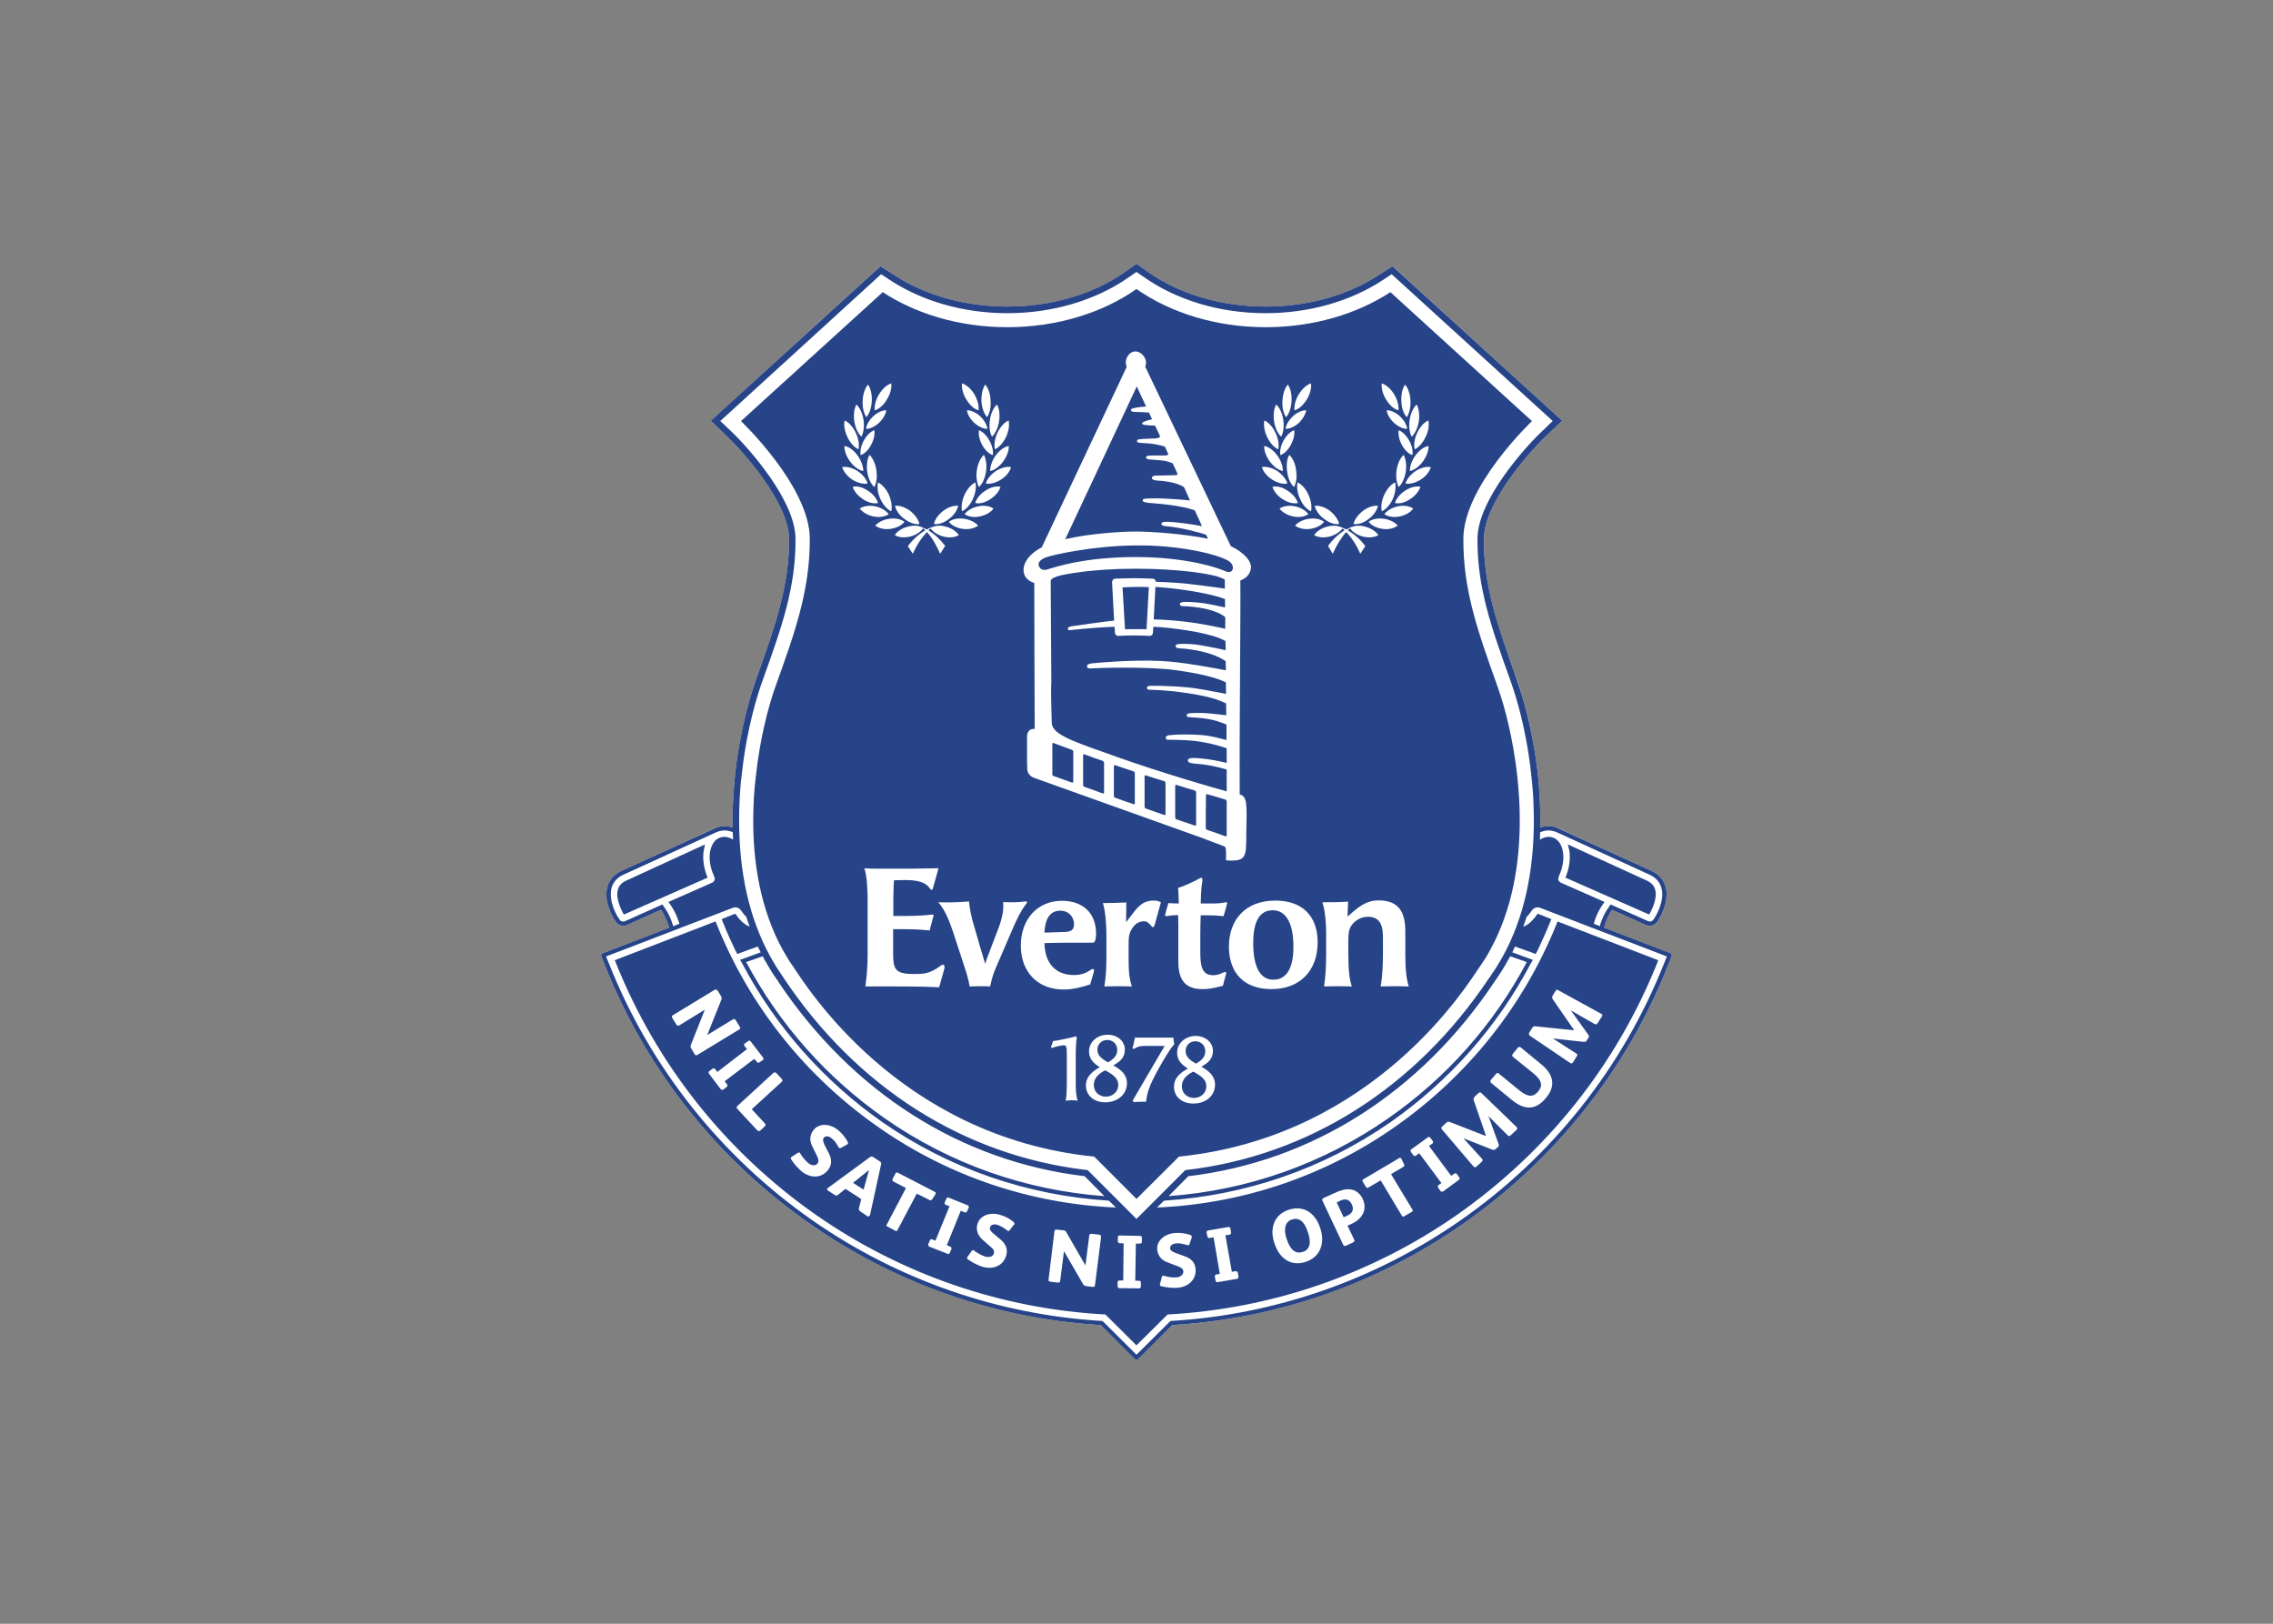 <svg clip-rule="evenodd" fill-rule="evenodd" stroke-linejoin="round" stroke-miterlimit="2" viewBox="0 0 560 400" xmlns="http://www.w3.org/2000/svg"><rect x="0" y="0" width="560" height="400" fill="#808080" stroke="none"/><g fill-rule="nonzero"><path d="m411.862 235.125c-.051-.153-.153-.255-.307-.255l-16.444-6.333c.307-1.174.92-2.758 2.043-4.392l8.477 3.728c.307.153.562.205.869.205.766 0 1.481-.409 1.889-1.073.204-.357.868-1.43 1.43-2.809.817-2.196 1.021-4.187.511-5.821-.511-1.737-1.737-3.065-3.575-3.882l-22.623-10.367s-.103-.051-.154-.102c-.868-.357-2.502-.817-4.494-.153v-2.145c0-1.736-.051-3.575-.153-5.413-.102-1.89-.255-3.83-.46-5.822-1.327-11.439-3.983-19.866-5.055-22.93l-.409-1.021c-4.443-12.359-7.916-22.164-7.813-33.859.051-8.835 11.082-21.193 15.32-25.228l3.984-3.779-41.826-38.148-3.319 2.196c-7.66 5.056-17.568 7.813-27.935 7.813-10.826 0-21.142-3.013-28.905-8.477l-2.91-2.043-2.911 2.043c-7.814 5.464-18.079 8.477-28.905 8.477-10.367 0-20.274-2.757-27.935-7.813l-3.319-2.196-37.791 34.471-4.034 3.677 3.932 3.779c4.239 4.035 15.269 16.393 15.371 25.228.052 11.695-3.421 21.5-7.864 33.859l-.358 1.021c-1.072 3.064-3.779 11.491-5.055 22.93-.205 1.992-.358 3.932-.46 5.822-.102 1.838-.204 3.677-.204 5.413 0 .715 0 1.43.051 2.145-1.992-.664-3.626-.204-4.443.153h-.051c-.051.051-.102.102-.153.102l-22.624 10.367c-1.838.817-3.064 2.145-3.575 3.882-.51 1.634-.306 3.625.511 5.821.562 1.379 1.226 2.452 1.481 2.809.357.664 1.072 1.073 1.838 1.073.307 0 .562-.052.869-.205l8.477-3.728c1.124 1.634 1.685 3.218 2.043 4.392l-16.444 6.333c-.154 0-.256.102-.307.255s-.051.255 0 .409l.971 2.502c10.264 25.636 27.73 47.647 50.455 63.478 21.143 14.708 45.911 23.339 71.599 24.922l8.477 8.375c.102.102.204.153.358.153.102 0 .255-.051.357-.153l8.477-8.375c25.688-1.583 50.456-10.214 71.548-24.922 22.776-15.831 40.242-37.842 50.507-63.478l.97-2.502c.051-.154.051-.256 0-.409" fill="#fff"/><g fill="#274488"><path d="m174.147 215.734c-.817-2.145-1.072-4.341-.766-6.281.051-.102.051-.256.103-.409l.204-1.021-19.355 8.886c-1.124.511-1.839 1.225-2.094 2.196-.613 2.043.664 4.698 1.226 5.771l.255.408 20.632-9.09z"/><path d="m385.863 215.734c.817-2.145 1.072-4.341.766-6.281-.051-.102-.051-.256-.102-.409l-.256-1.021 19.406 8.886c1.124.511 1.839 1.225 2.094 2.196.613 2.043-.664 4.698-1.225 5.771l-.256.408-20.631-9.09z"/><path d="m213.169 288.977-3.013 2.4 2.604 1.685 1.022-3.677c.102-.459.204-.817.306-1.123-.306.204-.613.46-.919.715"/><path d="m318.243 300.432c-1.532.51-2.145 2.247-1.226 4.851.919 2.809 2.298 3.677 3.983 3.115 1.584-.51 2.196-2.093 1.226-4.851-.919-2.86-2.298-3.677-3.983-3.115"/><path d="m330.152 295.805-.817.408 1.685 3.626c.255-.051.817-.306.97-.408 1.226-.562 1.635-1.481 1.073-2.707-.613-1.328-1.634-1.532-2.911-.919"/><path d="m302.223 189.587c0-.051-2.401-.715-4.137-1.021-2.145-.358-3.422-.409-3.83-.46-.46-.102-1.634-.102-1.583-.766 0-.46.51-.562 1.021-.613.766-.051 2.758.153 3.932.307 2.809.408 4.597.97 4.597.868v-3.524c0-.102-3.933-1.43-8.171-1.889-2.86-.256-4.188-.205-5.873-.256-.307 0-.971.102-.971-.459 0-.562.613-.613.817-.664 2.145-.205 4.903-.256 7.763-.051 3.166.204 6.383 1.327 6.383 1.225v-3.779c-1.225-.562-3.013-1.123-4.494-1.379-1.889-.306-4.391-.459-4.749-.459-.357 0-.511-.205-.562-.358-.051-.255.102-.459.46-.562.562-.102 1.941-.153 3.626-.102 1.225.051 4.187.358 5.668.562l-.051-2.911c-2.808-1.481-7.149-2.196-9.958-2.604-4.239-.664-8.12-.766-8.784-.766-.357-.051-.715-.051-.766-.409 0-.306.204-.562.766-.562.511 0 3.83-.102 9.039.358 2.503.204 7.456 1.174 9.703 1.634l-.051-2.86c-2.502-1.225-6.434-2.145-12.103-2.962-6.945-1.021-20.223-.562-20.938-.459-.97.051-1.124-.154-1.175-.511-.051-.358.307-.562 1.022-.715.715-.102 9.805-.97 17.159-.613 5.566.255 13.584 1.839 16.035 2.298l-.051-2.247c-4.187-2.86-11.082-3.166-11.541-3.166-.46-.051-.766-.255-.817-.511-.052-.255.255-.459.612-.51.358-.052 1.379-.154 3.524 0 1.736.102 6.384 1.072 8.222 1.481l-.051-2.247c-3.115-1.839-10.316-2.911-15.882-3.422 0 0-.664-.051-1.89-.102l-.102 1.481c0 .459-.357.766-.817.766-3.268-.153-4.443-.153-7.711 0h-.051c-.409 0-.766-.307-.766-.766l-.103-1.481c-2.962.102-6.434.357-10.315.766-.562.051-1.124.204-1.175-.204-.102-.256.051-.46.766-.664.562-.102 8.273-1.175 10.214-1.379h.408l-.51-9.499c0-.204.102-.409.204-.613.153-.153.357-.255.562-.255 3.983-.153 5.362-.153 9.243 0 .204 0 .409.102.562.255.102.153.204.358.204.511 1.787.051 3.575.153 5.005.255 3.013.153 10.111 1.175 12.001 1.43v-2.196c-.358-.255-.868-.408-1.277-.613-1.991-.766-9.703-2.093-20.683-2.093-11.03 0-17.618 1.429-18.64 1.685-1.123.306-2.349.715-2.298 1.43l.153 24.87c-.153 1.685.052 8.375.103 9.959.051 2.604 4.136 4.238 13.073 7.353 9.346 3.422 21.143 7.099 30.029 9.55z"/><path d="m294.383 194.745c-1.787-.511-2.706-.817-4.494-1.379-.204-.051-.357.051-.357.256v7.762c0 .204.153.357.306.46 1.788.612 2.707.919 4.545 1.532.154.102.307-.051.307-.205v-7.966c0-.205-.153-.409-.307-.46"/><path d="m286.841 192.442c-1.839-.562-2.707-.817-4.545-1.43-.154-.051-.307.051-.307.204v7.558c0 .154.153.358.307.409 1.787.613 2.706.97 4.545 1.583.153.051.306 0 .306-.204v-7.712c0-.153-.153-.357-.306-.408"/><path d="m271.699 187.447c-1.839-.613-2.707-.919-4.545-1.634-.154-.051-.307.051-.307.204v7.405c0 .154.153.358.307.409 1.787.613 2.706.97 4.545 1.634.153.051.306-.051.306-.204v-7.405c0-.153-.153-.307-.306-.409"/><path d="m297.631 132.727c-.153-.255-.255-.561-.459-.97-1.788-.664-6.282-1.787-9.499-2.094-.613-.051-1.532-.102-1.532-.562 0-.408.357-.561 1.379-.561 2.604.051 6.792.715 8.63 1.072-.51-1.123-1.123-2.451-1.787-3.881-3.473-1.328-10.06-1.736-11.235-1.839-1.277-.153-1.685-.306-1.583-.715.051-.408.868-.357 2.86-.408 2.298-.051 7.354.357 8.783.511-.459-1.022-.97-2.094-1.481-3.269-1.94-1.328-5.617-1.583-6.638-1.634-.971-.051-1.328-.409-1.277-.715.051-.357.562-.46.97-.511.358 0 4.596-.051 4.954-.102.255 0 .51-.153.306-.511-.408-.919-.664-1.481-1.123-2.4-.664-.306-1.532-.561-2.247-.664-.613-.102-2.605-.204-3.626-.306-.562-.153-.664-.255-.664-.46 0-.255.153-.408.664-.459 1.277-.102 3.626 0 4.136-.051.358 0 .766-.154.613-.46-.255-.613-.51-1.123-.766-1.685-.562-.256-1.43-.409-2.145-.562-.919-.204-2.655-.357-4.085-.409-.358 0-.664-.204-.664-.408s.153-.409.562-.46c.97-.153 3.013-.153 3.83-.204.664-.051 1.481-.153 1.225-.715-.459-.919-.715-1.583-1.174-2.451-.613 0-1.685-.051-2.451-.153-.307-.052-.715-.103-.715-.358-.051-.255.357-.408.715-.562.255-.102 1.123-.357 1.736-.51-.306-.562-.511-1.073-.766-1.635-.868-.051-2.451-.153-3.677-.153-.511 0-.766-.255-.766-.459 0-.205.102-.358.664-.46.919-.255 2.349-.357 3.064-.409-.817-1.736-1.583-3.421-2.298-4.953-5.618 12.001-15.934 34.114-17.619 37.637 5.822-1.378 13.687-1.889 17.363-1.889 3.677 0 11.951.562 17.823 1.787"/><path d="m264.115 184.73c-1.787-.663-2.707-.97-4.545-1.685-.153-.051-.306 0-.306.204v7.508c0 .204.153.408.306.408 1.838.664 2.758.97 4.545 1.634.204 0 .307-.051.307-.255v-7.405c0-.153-.103-.306-.307-.409"/><path d="m279.277 190.026c-1.838-.561-2.706-.919-4.545-1.532-.153-.051-.306.051-.306.205v7.404c0 .154.153.358.306.409 1.788.664 2.707.97 4.545 1.583.154.102.307 0 .307-.153v-7.507c0-.153-.153-.358-.307-.409"/><path d="m264.61 227.705c0-1.941-1.429-3.371-3.319-3.371-2.656 0-3.779 1.992-3.983 5.413l4.8-.153c1.787 0 2.502-.561 2.502-1.889"/><path d="m313.555 224.237c-3.473 0-4.801 3.166-4.801 8.12 0 5.873 1.737 8.988 4.954 8.988s4.954-2.758 4.954-8.12c0-5.822-1.839-8.988-5.107-8.988"/><path d="m291.6 148.303c.409-.051 2.247-.051 4.647.256 1.788.255 4.392.817 5.567 1.072v-2.043c-2.451-1.021-8.069-2.043-11.082-2.4-1.838-.255-3.983-.46-6.077-.613l-.409 8.018c1.073.051 1.788.051 1.788.051 1.379.102 2.757.153 4.136.306 5.311.511 9.754 1.533 11.695 1.941v-2.86c-3.013-2.502-9.958-2.706-10.367-2.706-.408 0-.817-.103-.817-.511 0-.409.511-.46.919-.511"/><path d="m258.972 139.984c.92-.204 7.967-2.758 20.836-2.758 12.819 0 20.479 2.809 21.398 3.218 1.022.459 1.941.766 2.4 0 .409-.766-.102-1.737-.817-2.196-2.808-1.788-12.665-4.035-22.981-3.881-10.366.051-20.733 2.349-22.163 2.962-1.481.561-2.094 1.429-1.635 2.247.767 1.378 2.043.663 2.962.408"/><path d="m301.916 196.982c-1.787-.562-2.707-.817-4.494-1.328-.204-.051-.306.051-.306.255-.051 3.371-.051 5.056-.051 8.069 0 .205.153.358.306.46 1.838.613 2.758.919 4.545 1.583.153.051.307-.051.307-.204v-8.376c0-.204-.154-.408-.307-.459"/><path d="m277.168 155.003c2.349-.051 5.311 0 5.311 0l.562-10.367c-2.451-.153-6.486.052-6.486.052z"/><path d="m335.713 295.32c1.277 2.706-.153 5.004-2.757 6.179-.205.102-.766.357-.971.409l1.635 3.472c.153.307.102.511-.307.715l-1.685.766c-.307.153-.562.102-.715-.255l-5.056-10.725c-.204-.408-.102-.561.255-.766l2.707-1.225c1.941-.92 3.473-1.175 4.801-.664.919.408 1.685 1.174 2.093 2.094m46.83-49.179c-.153-.307-.204-.562 0-.92l.715-1.123c.153-.307.358-.358.664-.153l10.52 5.77c.358.205.409.46.205.715l-1.022 1.583c-.204.409-.51.409-.919.154l-5.618-3.218h-.051l4.29 5.975c.255.307.153.562 0 .766l-.357.562c-.154.307-.358.46-.766.409l-7.456-.817-.051.051 5.566 3.574c.46.256.409.511.153.818l-.817 1.327c-.204.358-.46.46-.817.205l-9.805-6.639c-.358-.307-.358-.511-.204-.817l.715-1.124c.255-.408.459-.46.868-.408l9.396.97.051-.051zm-4.749 18.282-5.056-4.085c-.255-.256-.204-.511 0-.766l1.175-1.43c.255-.256.459-.358.766-.102l5.158 4.238c3.217 2.707 3.319 5.567.97 8.273-2.451 2.962-5.209 2.962-8.273.46l-5.158-4.239c-.306-.255-.204-.561 0-.817l1.175-1.379c.255-.306.408-.357.714-.102l5.005 4.086c2.298 1.889 3.575 1.634 4.699.306 1.072-1.277 1.072-2.604-1.175-4.443m-14.708 6.639c-.102-.306-.051-.613.255-.919l.92-.868c.306-.256.51-.205.715 0l8.63 8.324c0 .051.051.051.051.051.205.255.205.511-.051.715l-1.379 1.277c-.357.357-.612.255-.97-.154l-4.545-4.545 2.502 6.895c.154.357 0 .561-.153.714l-.51.46c-.307.255-.46.358-.869.204l-6.996-2.757-.051.051 4.443 4.902c.357.409.204.562-.102.868l-1.124 1.022c-.306.306-.562.357-.817.051l-.051-.051-7.66-8.988c-.307-.358-.256-.562 0-.817l1.021-.92c.307-.306.562-.306.919-.153l8.784 3.422.051-.051zm-5.566 18.589.766-.511c.255-.204.51-.102.664.102l.561.818c.154.153.154.408-.051.561l-3.881 2.86c-.255.153-.511.102-.664-.051l-.562-.817c-.204-.255-.153-.511.051-.664l.715-.511-5.464-7.353-.817.612c-.255.154-.511.051-.664-.153l-.562-.766c-.153-.204-.153-.459.051-.613l4.086-2.962c.204-.153.46-.153.613.051l.613.817c.153.256.153.46-.103.664l-.817.562zm-9.601 8.222c.255.409.204.46-.102.664l-1.839 1.072c-.306.205-.357.154-.613-.153l-5.209-8.681-2.962 1.736c-.306.204-.561.153-.715-.204l-.715-1.175c-.204-.306-.102-.511.205-.664l7.864-4.647.817-.511c.307-.153.46-.102.613.102v.051l.664 1.379c.153.307 0 .511-.357.715l-2.86 1.685zm-30.437.153c3.779-1.225 6.588.868 7.762 4.443 1.379 3.984-.153 7.252-3.523 8.376-3.575 1.174-6.435-.664-7.712-4.495-1.328-3.779-.051-7.149 3.473-8.324m-13.993 15.27.919-.153c.307 0 .511.153.562.408l.153.97c.051.256-.102.46-.357.511l-4.75.817c-.255.051-.51-.102-.51-.306l-.205-1.022c-.051-.306.103-.51.358-.561l.868-.153-1.532-8.989-1.021.154c-.307.051-.46-.154-.511-.409l-.204-.97c0-.204.102-.409.357-.46l5.005-.868c.255-.051.459.153.511.306l.153 1.022c.051.306-.102.51-.358.562l-1.021.153zm-15.218-5.72c.102.613.868.868 1.327 1.073l2.247.817c1.532.51 2.554 1.43 2.707 3.166.204 2.655-1.838 4.392-4.392 4.596-1.226.102-2.707-.051-3.983-.357-.307-.051-.409-.205-.409-.358 0-.102 0-.204.051-.306l.409-1.583c0-.154.102-.358.357-.358.051 0 .205 0 .307.051.97.307 2.042.409 2.962.358.817-.051 1.736-.562 1.685-1.481-.051-.715-.664-.971-1.277-1.226l-2.553-.97c-1.481-.511-2.451-1.583-2.605-3.167-.204-2.349 2.094-3.932 4.29-4.085 1.379-.102 2.554.051 3.779.46.307.102.409.204.46.408 0 .051-.051.153-.051.307l-.511 1.481c-.051.255-.153.306-.306.357-.103 0-.205-.051-.358-.051-.817-.255-1.838-.511-2.604-.409-.766.051-1.583.409-1.532 1.277m-114.65-58.831-6.23 3.83c-.357.204-.562.102-.766-.204l-.919-1.481c-.256-.358-.256-.562.102-.817l10.163-6.179c.459-.256.612-.103.868.204l.817 1.328c.153.357.204.561.051.868l-3.473 8.681 6.282-3.83c.357-.204.613-.102.766.205l.97 1.583c.255.408.051.561-.204.715l-10.163 6.179c-.408.255-.562.153-.766-.153l-.817-1.379c-.204-.255-.204-.562-.102-.868l3.421-8.631zm5.516 18.385c.153.255.051.51-.153.664l-.766.612c-.154.103-.46.103-.613-.051l-2.911-3.83c-.204-.255-.102-.51 0-.613l.817-.612c.255-.205.511-.154.664.051l.562.715 7.302-5.618-.612-.766c-.205-.255-.103-.511.102-.664l.817-.562c.153-.153.408-.153.562.051l3.064 3.984c.204.204.153.459 0 .613l-.817.561c-.256.256-.511.154-.664-.051l-.664-.766-7.303 5.516zm9.294 9.601c.256.255.205.51-.051.766l-1.021.97c-.307.255-.562.204-.817-.051l-4.852-5.209c-.255-.306-.306-.511.051-.817l8.784-8.069c.255-.204.511-.204.766.051l1.277 1.379c.255.306.306.511 0 .766l-7.354 6.741zm12.921 8.171-1.226-2.503c-.715-1.379-.664-2.808.306-4.034 1.533-1.89 4.239-1.43 5.976-.051 1.021.868 1.787 1.787 2.4 2.911.153.306.153.459.051.561-.051.103-.153.154-.256.205l-1.378.766c-.205.102-.358.102-.511 0-.051-.051-.102-.153-.204-.256-.358-.766-.971-1.583-1.583-2.042-.562-.511-1.43-.817-1.992-.154-.358.511 0 1.226.204 1.737l1.073 2.094c.715 1.43.817 2.808-.256 4.136-1.685 2.094-4.341 1.941-6.383.358-.92-.766-1.941-1.89-2.605-2.962-.204-.307-.204-.46-.051-.562.051-.102.153-.153.255-.204l1.328-.869c.204-.102.358-.204.562-.051.051.103.102.154.153.256.511.868 1.226 1.685 1.941 2.298.613.511 1.634.817 2.247.102.408-.562.204-1.175-.051-1.736m10.265 10.111-2.758-1.787-.562-.358-1.838 1.481c-.205.154-.46.256-.766.051l-1.788-1.174c-.153-.102-.153-.256-.102-.409.051-.051.102-.102.153-.153l10.367-7.609c.255-.153.511-.204.766-.051l1.634 1.072c.358.204.409.46.358.715l-2.707 12.41c-.051.153-.051.204-.102.255-.153.204-.306.307-.562.153l-1.736-1.174c-.409-.256-.409-.511-.357-.817l.561-2.196zm8.528-3.932c-.306-.204-.358-.409-.204-.715l.664-1.277c.153-.255.357-.357.663-.153l8.12 4.188.869.459c.306.154.357.358.204.562v.051l-.817 1.277c-.256.306-.511.255-.817.051l-2.962-1.481-4.699 8.886c-.204.357-.255.408-.612.255l-1.89-1.021c-.357-.153-.357-.204-.153-.562l4.698-8.937zm13.993 16.036c.255.102.306.357.255.612l-.408.92c-.051.204-.307.357-.562.204l-4.443-1.736c-.255-.154-.358-.409-.307-.562l.409-.971c.102-.306.306-.357.613-.255l.766.307 3.473-8.478-.92-.357c-.306-.154-.357-.409-.255-.613l.408-.919c.052-.205.256-.358.511-.256l4.698 1.89c.256.102.358.306.307.562l-.409.919c-.153.306-.357.357-.612.255l-.971-.357-3.421 8.477zm10.571-3.269 1.838 1.532c1.226 1.073 1.839 2.349 1.328 3.984-.766 2.553-3.319 3.421-5.77 2.706-1.175-.357-2.503-1.021-3.575-1.787-.256-.153-.307-.307-.256-.46 0-.102.102-.204.154-.306l.919-1.277c.102-.204.255-.306.51-.255.052.051.154.051.256.204.817.562 1.736 1.072 2.655 1.379.766.204 1.839.102 2.094-.766.204-.715-.204-1.175-.715-1.583l-2.094-1.839c-1.123-1.021-1.685-2.4-1.225-3.881.715-2.298 3.421-2.911 5.515-2.247 1.277.357 2.349.919 3.32 1.736.255.256.306.409.255.562 0 .051-.051.153-.153.204l-.971 1.226c-.153.255-.255.306-.459.255-.051-.051-.153-.102-.307-.204-.612-.511-1.532-1.072-2.247-1.277-.715-.255-1.634-.204-1.889.664-.153.562.46 1.124.817 1.43m26.556.97-1.481 11.695c-.051.46-.307.562-.613.511l-1.583-.204c-.358-.052-.613-.205-.766-.511l-4.648-8.018h-.051l-.919 7.201c-.051.408-.255.51-.613.459l-1.736-.204c-.409-.051-.613-.153-.511-.613l1.43-11.745c.051-.46.307-.562.715-.46l1.532.153c.409.051.562.204.715.511l4.647 8.069h.052l.919-7.252c.051-.409.255-.511.613-.46l1.838.205c.46.051.46.357.46.663m138.6-67.206c-10.163 25.483-27.475 47.29-50.047 63.019-21.041 14.656-45.656 23.236-71.241 24.768-.153 0-.255.051-.357.153l-8.223 8.171-8.222-8.171c-.102-.102-.204-.153-.357-.153-25.534-1.532-50.201-10.112-71.241-24.768-22.521-15.729-39.884-37.536-50.047-63.019l-.817-1.992 31.152-11.95c.817-.357 1.685-.051 2.145.664l.051.051c.204.307.612.92 1.225 1.481.256.817.511 1.634.817 2.401-1.634-.613-2.808-2.145-3.268-2.809l-.102-.205c-.051-.051-.153-.102-.256-.102h-.102l-2.196.868-.97.409.153.409c.102.204.153.408.205.51.919 2.298 1.94 4.494 2.962 6.69.204.307.357.664.51.971l.971-.358 4.085-1.481c.255.511.511.97.715 1.43l-4.034 1.481-1.022.357c.153.307.307.613.511.92 8.222 15.525 19.968 28.854 34.522 39.067 16.547 11.491 35.697 18.079 55.818 19.355l1.737 1.686c-21.092-.92-41.264-7.712-58.474-19.764-18.027-12.563-31.867-29.926-39.987-50.252l-.204-.459-24.819 9.55.204.459c10.06 25.228 27.168 46.779 49.485 62.355 20.99 14.606 45.605 23.083 71.19 24.462l7.303 7.252.357.357 7.661-7.609c25.585-1.379 50.2-9.856 71.189-24.462 22.317-15.576 39.477-37.127 49.537-62.355l.153-.459-24.819-9.55-.153.459c-8.171 20.326-22.011 37.689-40.038 50.252-17.261 12.052-37.382 18.844-58.474 19.764l1.737-1.686c20.121-1.276 39.271-7.864 55.818-19.355 14.554-10.213 26.351-23.542 34.522-39.067.204-.307.358-.613.511-.92l-1.022-.357-4.034-1.481c.204-.46.46-.919.664-1.43l4.136 1.481.971.358c.153-.307.357-.664.51-.971 1.022-2.196 2.043-4.392 2.962-6.69.051-.102.154-.306.205-.51l.204-.409-1.021-.409-2.196-.868h-.154c-.051 0-.153.051-.204.102l-.102.205c-.46.664-1.634 2.196-3.268 2.86.255-.818.561-1.635.817-2.452.561-.51 1.021-1.174 1.225-1.481l.051-.051c.46-.715 1.328-1.021 2.145-.664l31.152 11.95zm-246.406-14.401-.256-.409-9.243 4.137c-.562.204-1.124 0-1.379-.511-.204-.255-.868-1.277-1.379-2.604-.51-1.379-1.021-3.371-.51-5.158.408-1.43 1.43-2.554 2.962-3.218l22.674-10.367c.051 0 .102-.051.153-.051.409-.204 1.175-.459 2.043-.459.613 0 1.277.153 1.992.408.051.664.051 1.226.102 1.839-.715-.409-1.43-.664-2.145-.664-.46 0-.919.102-1.328.306l-.153.051c-1.021.511-1.736 1.686-2.043 3.269-.306 1.787 0 3.881.919 5.924l.154.408c.204.511-.051 1.073-.562 1.328l-10.776 4.749.358.511c1.277 1.787 1.941 3.524 2.349 4.852l-1.532.612c-.357-1.327-1.072-3.166-2.4-4.953m108.623 71.445c-19.508-1.43-38.046-7.967-54.082-19.151-14.35-10.009-25.994-23.185-34.165-38.506l4.086-1.43c.102.256.255.46.357.715.919 1.634 1.89 3.269 2.962 4.801.102.153.255.357.46.613l.051.153c18.231 27.27 44.991 44.276 75.479 47.902zm8.528 20.836c.307 0 .46.204.46.459v1.022c0 .204-.153.408-.409.408l-4.851-.051c-.307 0-.46-.204-.46-.408v-1.022c0-.357.204-.459.46-.459h.919l.102-9.142-.97-.051c-.307 0-.46-.204-.46-.459v-.971c0-.255.153-.459.409-.459l5.056.102c.306 0 .459.204.459.408v1.022c0 .306-.204.459-.459.459h-1.022l-.153 9.142zm91.464-79.923 4.086 1.43c-8.12 15.321-19.764 28.497-34.165 38.506-16.036 11.184-34.574 17.721-54.082 19.151l4.852-4.903c30.488-3.626 57.248-20.632 75.428-47.902l.102-.153c.153-.256.307-.46.46-.664 1.021-1.481 2.043-3.116 2.911-4.75.153-.255.306-.459.408-.715m-189.822-39.169c.102-1.89.255-3.779.511-5.72 1.225-11.337 3.881-19.559 4.953-22.572l.358-1.022c4.494-12.512 8.018-22.419 7.916-34.42-.052-9.346-11.44-22.215-15.832-26.403l-2.706-2.553 2.757-2.502 36.872-33.655 2.247 1.481c7.967 5.209 18.18 8.12 28.854 8.12 11.133 0 21.755-3.166 29.824-8.783l1.991-1.379 1.992 1.379c8.069 5.617 18.64 8.783 29.824 8.783 10.623 0 20.887-2.911 28.803-8.12l2.247-1.481 39.68 36.157-2.706 2.605c-4.392 4.136-15.781 17.005-15.832 26.351-.102 12.001 3.422 21.908 7.916 34.42l.358 1.022c1.072 3.013 3.728 11.235 4.953 22.572.204 1.941.409 3.83.511 5.72.051 1.787.153 3.626.153 5.362.051 13.073-2.502 24.462-7.609 33.756-.868 1.583-1.839 3.167-2.86 4.596-.102.205-.255.409-.46.715l-.102.103c-17.976 26.964-44.429 43.765-74.56 47.289h-.255l-12.053 12.052-12.052-12.052h-.255c-30.131-3.524-56.635-20.325-74.611-47.289l-.051-.103c-.205-.306-.358-.51-.46-.663-1.021-1.481-1.992-3.065-2.86-4.648-5.107-9.294-7.66-20.683-7.609-33.756 0-1.736.051-3.575.153-5.362m197.176 8.63c.766-.306 1.481-.459 2.043-.459.868 0 1.583.255 2.043.459.051 0 .102.051.153.051l22.674 10.367c1.532.664 2.554 1.788 2.962 3.218.562 1.787 0 3.779-.51 5.158-.511 1.327-1.175 2.349-1.379 2.604-.256.511-.868.715-1.328.511l-9.295-4.137-.255.409c-1.328 1.787-2.043 3.626-2.4 4.953l-1.481-.612c.357-1.328 1.021-3.065 2.298-4.852l.357-.511-10.775-4.749c-.511-.255-.766-.817-.562-1.328l.153-.408c.92-2.043 1.226-4.137.92-5.924-.256-1.583-1.022-2.758-2.043-3.269l-.102-.051c-.46-.204-.919-.306-1.379-.306-.715 0-1.43.255-2.145.715.051-.664.051-1.226.051-1.839m32.429 30.08c-.051-.102-.153-.205-.256-.256l-16.444-6.332c.307-1.124.868-2.758 1.992-4.392l8.477 3.779c.307.102.562.153.869.153.766 0 1.481-.408 1.889-1.072.204-.358.868-1.379 1.43-2.809.817-2.196 1.021-4.137.511-5.822-.511-1.736-1.737-3.064-3.575-3.881l-22.624-10.316c0-.051-.051-.102-.153-.102-.868-.409-2.502-.868-4.494-.204v-2.094c0-1.788-.051-3.626-.153-5.464-.102-1.89-.255-3.831-.46-5.771-1.327-11.491-3.983-19.866-5.106-22.93l-.358-1.021c-4.392-12.41-7.916-22.215-7.813-33.859.051-8.835 11.081-21.245 15.32-25.279l3.983-3.779-41.825-38.097-3.319 2.145c-7.661 5.055-17.568 7.813-27.935 7.813-10.826 0-21.142-3.013-28.905-8.477l-2.911-2.043-2.91 2.043c-7.814 5.464-18.079 8.477-28.905 8.477-10.367 0-20.275-2.758-27.935-7.813l-3.319-2.145-37.791 34.42-4.035 3.677 3.933 3.779c4.238 4.034 15.269 16.444 15.371 25.279.051 11.644-3.421 21.449-7.864 33.859l-.358 1.021c-1.072 3.064-3.779 11.439-5.055 22.93-.205 1.94-.358 3.881-.46 5.771-.102 1.838-.204 3.676-.204 5.464 0 .715 0 1.379.051 2.094-1.992-.664-3.626-.205-4.443.204h-.051c-.051 0-.102.051-.154.102l-22.623 10.316c-1.838.817-3.064 2.145-3.575 3.881-.51 1.685-.306 3.626.511 5.822.562 1.43 1.226 2.451 1.481 2.809.357.664 1.072 1.072 1.838 1.072.307 0 .562-.051.869-.153l8.477-3.779c1.123 1.634 1.685 3.268 2.043 4.392l-16.444 6.332c-.154.051-.256.154-.307.256-.051.153-.051.306 0 .408l.97 2.503c10.265 25.687 27.731 47.647 50.456 63.478 21.143 14.759 45.911 23.389 71.599 24.921l8.477 8.427c.102.051.204.153.357.153.154 0 .307-.102.358-.153l8.477-8.427c25.688-1.532 50.456-10.162 71.599-24.921 22.725-15.831 40.191-37.791 50.455-63.478l.971-2.503c.051-.102.051-.255 0-.408"/><path d="m272.965 261.706c1.124-.664 2.298-1.481 2.298-3.064 0-1.379-1.021-2.451-2.451-2.451-1.379 0-2.451 1.021-2.451 2.4 0 1.481 1.174 2.298 2.604 3.115"/><path d="m349.956 118.188c-1.327.817-2.706 1.124-3.677.919.307-1.072 1.226-2.247 2.554-3.115 1.277-.817 2.707-1.123 3.677-.919-.307 1.123-1.226 2.298-2.554 3.115m-2.604 4.8c-1.277.869-2.656 1.175-3.677.92.306-1.073 1.226-2.247 2.553-3.064 1.328-.869 2.707-1.175 3.728-.92-.357 1.073-1.276 2.247-2.604 3.064m-2.502 4.239c-1.481.307-2.911.051-3.78-.562.613-.868 1.89-1.634 3.371-1.94 1.481-.307 2.86-.051 3.728.562-.613.868-1.838 1.634-3.319 1.94m-1.175 115.722c-1.379 0-2.758.051-3.524.051.409-2.298.562-4.954.562-8.069v-3.728c0-2.451-.204-5.362-3.728-5.362-1.226 0-2.451.51-3.422 1.43-1.072 1.072-1.378 1.991-1.378 4.647v3.013c0 3.932.255 6.281.868 8.069-.664 0-2.043-.051-3.371-.051-1.43 0-2.758.051-3.473.051.358-2.298.511-4.954.511-8.069v-5.209c0-2.094-.204-5.209-.919-7.456 1.889 0 4.494 0 6.332-.153l-.153 3.677 1.737-1.481c2.093-1.737 3.779-2.503 5.924-2.503 4.902 0 6.587 2.809 6.587 7.61v5.515c0 3.932.256 6.281.869 8.069-.715 0-2.094-.051-3.422-.051m-30.437.715c-6.588 0-10.469-3.83-10.469-10.469 0-6.537 3.983-11.338 11.439-11.338 6.639 0 10.418 3.779 10.418 10.265 0 7.099-4.443 11.542-11.388 11.542m-10.929-21.041c-.153.613-.612 2.35-.868 3.065-1.634-.154-2.604-.205-3.728-.205h-1.889c-.051 1.43-.103 3.115-.103 4.341v4.801c0 3.217.358 5.617 3.167 5.617.868 0 1.583-.204 2.706-.766.205-.102.613-.102.46.511-.255.919-.511 1.787-.766 2.86-2.553.663-3.626.817-4.954.817-3.677 0-6.026-1.532-6.026-6.741v-6.486c0-2.043 0-3.575-.051-5.005-1.123 0-2.349.153-2.911.256-.102 0-.408 0-.255-.46 0-.153.562-2.094.766-2.758.511.051 1.532.102 2.553.102 0-1.685-.102-2.553-.153-3.83 1.481-.459 4.188-1.685 5.362-2.4.46-.306.664.102.613.562-.051.51-.357 1.889-.408 5.668h2.962c1.021 0 2.144-.051 3.217-.306.204-.051.408.051.306.357m-8.324 49.231c-2.809 0-4.749-1.686-4.749-4.137 0-2.094 1.276-3.268 3.421-4.494-1.327-.817-2.655-1.89-2.655-3.881 0-2.298 1.991-4.137 4.545-4.137 2.451 0 4.29 1.583 4.29 3.728 0 1.992-1.379 3.013-2.86 3.83 1.787 1.022 3.37 2.247 3.37 4.443 0 2.707-2.247 4.648-5.362 4.648m-11.592-.562-.052.102h-.102s-1.838 0-2.911.102h-.051l-.204-.408 7.865-13.431h-4.954c-.766 0-1.736.102-2.553.714l-.103.052-.357-.205.051-.102c.255-.715.46-1.94.562-2.4v-.102h9.345l.154-.051v.153c0 .204.153 1.226.204 1.43l.051.051-.051.051c-1.226 1.379-2.656 3.932-3.932 6.179-2.043 3.728-2.809 5.771-2.962 7.865m-3.524-28.292c-.664 0-2.043-.051-3.32-.051-1.327 0-2.655.051-3.472.051.408-2.4.51-4.494.51-7.507v-5.107c0-1.992-.153-5.669-.868-7.916 1.583 0 4.086-.051 5.771-.153l-.051 4.852 1.532-1.992c1.89-2.554 3.217-3.32 5.209-3.32.715 0 1.072.051 1.838.409-.612 2.145-1.225 4.392-1.583 5.72-.102.255-.357.664-.715.204-.817-.868-.97-1.226-1.94-1.226-1.226 0-2.196.664-2.911 1.839-.613.97-.817 1.787-.817 3.779v3.421c0 3.677.204 5.209.817 6.997m-6.588 28.547c-2.809 0-4.749-1.736-4.749-4.136 0-2.094 1.327-3.269 3.421-4.545-1.328-.767-2.655-1.89-2.655-3.831 0-2.349 1.991-4.136 4.596-4.136 2.451 0 4.238 1.583 4.238 3.728 0 1.991-1.378 3.013-2.859 3.83 1.787.97 3.37 2.196 3.37 4.392 0 2.707-2.247 4.698-5.362 4.698m-6.945-.408c-.256-.051-.766-.102-1.277-.102-.409 0-.817.051-1.328.102h-.204l.051-.154c.204-1.276.255-2.553.255-3.983v-7.252c0-2.042-.153-2.247-.817-2.247-.153 0-.459.051-.817.102l-1.123.256c-.358.102-.562.153-.818.306h-.051l-.306-.255.051-.102c.153-.307.358-.817.46-1.277l.051-.102h.051c.613-.051 1.021-.102 1.685-.255l2.4-.511c.46-.102.971-.204 1.379-.358h.051l.307.256-.051.051c-.205 1.379-.256 2.911-.256 3.779v7.864c0 1.584.153 2.86.409 3.677l.051.205zm-13.84-38.2c0-6.537 4.137-11.031 10.112-11.031 5.209 0 8.426 3.065 8.426 8.069 0 .409 0 2.247-.766 2.247h-5.311c-2.196 0-5.26.051-6.639.102.102 5.005 2.758 7.865 7.252 7.865 1.787 0 2.859-.409 4.34-1.379.358-.255.766-.051.562.613-.408 1.481-.51 1.838-.868 3.064-1.89.664-4.341 1.277-6.537 1.277-6.485 0-10.571-4.392-10.571-10.827m-6.281 5.771c-.613 1.481-.92 2.605-1.277 4.29-.46-.051-1.43-.051-2.4-.051-.817 0-1.89.051-2.656.051-.306-1.839-.664-2.962-1.277-4.852l-2.757-8.426c-.869-2.553-1.839-5.311-3.677-7.456 2.757.102 4.902 0 7.558-.204.204 2.042.613 4.034 1.226 5.975l1.532 5.311c.408 1.277 1.225 4.085 1.225 4.085.256-.919.613-1.838.919-2.604l2.401-6.282c.408-1.123.97-2.808 1.123-4.494 0-.561.051-1.123 0-1.838.613.051 1.685.051 2.605.051.817 0 2.196-.102 2.808-.204.613-.051.511.306.307.51-1.43 1.839-2.605 4.341-3.677 6.895zm-12.563-.051c-.307 1.021-1.175 4.239-1.277 4.545-4.698-.204-7.814-.204-10.571-.204h-7.609c.306-2.196.561-4.75.561-7.916v-13.124c0-2.145-.102-6.18-.817-8.069 1.379.102 2.4.102 3.422.102h7.864c2.809 0 3.933-.102 6.997-.102-.562 1.991-1.124 4.085-1.379 4.902-.204.817-.664.205-.715.102-1.277-1.889-3.83-2.093-6.179-2.093-.766 0-1.635.051-2.707.051-.051.715-.153 2.706-.153 4.545v4.238h3.472c2.554 0 5.107-.204 6.129-.357.408 0 .306.306.306.306-.306 1.175-.715 2.656-.97 3.626-2.707-.255-4.137-.306-6.026-.306h-2.962v5.924c0 3.83.408 5.107 5.004 5.107 2.554 0 3.984 0 6.793-2.094.459-.409 1.072-.204.817.817m-20.836-113.372c.868-.613 2.298-.869 3.779-.562 1.481.306 2.706 1.072 3.37 1.94-.919.613-2.298.869-3.779.562-1.481-.306-2.706-1.072-3.37-1.94m-1.737-5.363c1.022-.255 2.401.051 3.677.92 1.328.817 2.247 1.991 2.554 3.064-.971.255-2.349-.051-3.677-.92-1.277-.817-2.247-1.991-2.554-3.064m-2.604-4.851c1.021-.204 2.4.102 3.728.919 1.328.868 2.247 2.043 2.553 3.115-1.021.205-2.4-.102-3.728-.919-1.276-.817-2.196-1.992-2.553-3.115m.613-11.491c.97.409 1.991 1.481 2.706 2.962s.971 3.013.715 4.137c-.97-.409-1.991-1.481-2.706-2.962s-.971-3.013-.715-4.137m2.911-3.932c.766.715 1.481 2.094 1.736 3.728.255 1.685 0 3.217-.511 4.188-.817-.715-1.481-2.094-1.736-3.728-.255-1.686-.051-3.218.511-4.188m1.532-.919c.051-1.736.612-3.166 1.327-3.984.613.92 1.022 2.401.92 4.137-.102 1.634-.613 3.064-1.328 3.881-.613-.868-1.021-2.4-.919-4.034m1.685 13.329c.766.715 1.43 2.094 1.685 3.728.256 1.685.051 3.217-.511 4.187-.817-.715-1.481-2.093-1.736-3.779-.204-1.634 0-3.166.562-4.136m-1.532 3.983c-1.022-.204-2.247-1.021-3.217-2.298-.971-1.328-1.481-2.758-1.43-3.881 1.021.153 2.247.97 3.166 2.247.97 1.328 1.481 2.758 1.481 3.932m-.664-3.932c-.153-1.022.102-2.349.817-3.626s1.685-2.196 2.553-2.502c.205 1.021-.102 2.4-.817 3.677-.664 1.276-1.685 2.195-2.553 2.451m3.217-9.652c1.022-.919 2.196-1.43 3.115-1.379-.153 1.021-.817 2.196-1.889 3.166-1.021.92-2.196 1.43-3.115 1.379.153-1.021.817-2.196 1.889-3.166m1.379-5.413c.868-1.379 1.992-2.299 2.962-2.605.153 1.175-.255 2.707-1.123 4.035-.817 1.429-1.992 2.349-2.962 2.604-.103-1.124.255-2.656 1.123-4.034m2.962 28.904c-.97-.408-1.94-1.481-2.655-2.962s-.869-3.064-.613-4.136c.919.408 1.94 1.481 2.655 2.962.664 1.532.868 3.064.613 4.136m3.269 2.605c-.715.868-1.992 1.532-3.473 1.736-1.532.205-2.911-.153-3.728-.817.664-.817 1.992-1.481 3.472-1.685 1.481-.204 2.86.102 3.729.766m1.327-2.758c1.226.971 2.094 2.196 2.349 3.269-1.021.204-2.349-.205-3.625-1.175-1.277-.868-2.145-2.145-2.401-3.268 1.022-.154 2.35.255 3.677 1.174m2.911 4.035c.051 0 .051.051.051.051.409.204.817.357 1.226.561 0 0 .46-.306 1.328-.612.868-.358 2.042-.46 3.268-.102 1.481.357 2.656 1.174 3.268 2.093-.868.562-2.247.715-3.779.358-1.378-.358-2.553-1.124-3.166-1.992-.204.153-.357.307-.562.46 1.584.97 2.86 2.196 4.137 3.83-.511.766-.715 1.174-1.226 1.941-.97-2.145-1.94-3.882-3.268-5.363-1.379 1.481-2.554 3.269-3.473 5.363-.51-.767-.766-1.124-1.225-1.89 1.225-1.634 2.655-2.911 4.289-3.881-.153-.153-.357-.307-.51-.511-.664.919-1.788 1.685-3.218 2.043-1.481.357-2.911.204-3.779-.358.562-.919 1.788-1.736 3.269-2.093 1.276-.358 2.451-.256 3.319.102zm5.362-4.035c1.277-.919 2.605-1.328 3.626-1.174-.255 1.123-1.123 2.4-2.349 3.268-1.277.97-2.655 1.379-3.626 1.175.205-1.073 1.073-2.298 2.349-3.269m5.056 1.992c1.481.204 2.758.868 3.473 1.685-.868.664-2.247 1.022-3.779.817-1.481-.204-2.758-.868-3.422-1.736.817-.664 2.196-.97 3.728-.766m.153-5.975c.715-1.481 1.686-2.554 2.656-2.962.255 1.072.051 2.655-.664 4.136-.664 1.481-1.685 2.554-2.655 2.962-.205-1.072-.052-2.604.663-4.136m-.663-27.373c1.021.306 2.144 1.226 3.013 2.605.817 1.378 1.225 2.91 1.072 4.034-.97-.255-2.094-1.175-2.962-2.604-.868-1.328-1.226-2.86-1.123-4.035m6.281 11.184c-.919.051-2.094-.459-3.166-1.379-1.073-.97-1.737-2.145-1.89-3.166.919-.051 2.094.46 3.166 1.379 1.073.97 1.737 2.145 1.89 3.166m-.562-10.878c.766.818 1.277 2.248 1.328 3.984.153 1.634-.255 3.166-.868 4.034-.715-.817-1.277-2.247-1.379-3.881-.051-1.736.306-3.217.919-4.137m2.911 4.903c.562.97.766 2.502.511 4.188-.256 1.634-.97 3.013-1.737 3.728-.561-.971-.766-2.503-.51-4.188.255-1.634.919-3.013 1.736-3.728m2.86 3.932c.255 1.124.051 2.656-.664 4.137s-1.787 2.553-2.707 2.962c-.255-1.124-.051-2.656.664-4.137s1.737-2.553 2.707-2.962m-5.618 15.525c.307-1.072 1.226-2.247 2.554-3.115 1.328-.817 2.655-1.123 3.677-.919-.307 1.123-1.226 2.298-2.554 3.115-1.327.817-2.706 1.124-3.677.919m-.459-7.047c.51.97.766 2.502.51 4.136-.255 1.686-.919 3.064-1.736 3.779-.511-.97-.766-2.502-.511-4.187.256-1.634.92-3.013 1.737-3.728m2.962.051c.97-1.277 2.145-2.094 3.166-2.247.051 1.123-.46 2.553-1.43 3.881-.97 1.277-2.145 2.094-3.166 2.298 0-1.174.459-2.604 1.43-3.932m-.766 0c-.919-.256-1.89-1.175-2.605-2.451-.715-1.277-.97-2.656-.817-3.677.868.306 1.839 1.225 2.554 2.502s1.021 2.604.868 3.626m.153 13.176c-.613.868-1.839 1.634-3.371 1.94-1.481.307-2.859.051-3.728-.562.613-.868 1.839-1.634 3.371-1.94 1.481-.307 2.86-.051 3.728.562m-.817-2.299c-1.277.869-2.707 1.175-3.677.92.306-1.073 1.226-2.247 2.553-3.064 1.328-.869 2.707-1.175 3.677-.92-.306 1.073-1.225 2.247-2.553 3.064m12.716 11.848 20.938-44.48c-.766-1.686.511-3.779 2.145-3.779s3.166 2.093 2.4 3.728l21.092 44.225c3.574 1.736 5.158 3.932 4.953 5.413-.153 1.583-1.276 2.554-2.604 3.064.102 8.018-.256 36.463-.153 52.703 1.787.409 1.787 2.298 1.634 8.427-.102 5.872.408 7.864-3.473 7.864-.511 0-1.532-.051-1.532-.051v-1.992c-.051-1.021-.051-1.327-.613-1.532-1.634-.664-3.37-1.225-5.26-1.991-1.328-.46-41.263-14.759-41.263-14.759s-1.839-.511-1.839-2.298c0-.153-.051-1.686-.051-2.196v-5.72c0-1.481.97-1.992 1.839-1.889.051 0 .051-.154.051-.256-.051-5.26-.103-32.786-.103-35.697-1.838-.562-2.349-1.838-2.349-1.838-.868-1.89.051-4.75 4.188-6.946m57.963-18.844c1.277.868 2.247 2.043 2.553 3.115-1.021.205-2.4-.102-3.677-.919-1.327-.817-2.298-1.992-2.604-3.115 1.021-.204 2.4.102 3.728.919m-3.115-12.41c.97.409 1.991 1.481 2.706 2.962s.971 3.013.715 4.137c-.97-.409-1.991-1.481-2.706-2.962s-.971-3.013-.715-4.137m2.911-3.932c.817.715 1.481 2.094 1.736 3.728.255 1.685.051 3.217-.511 4.188-.817-.715-1.481-2.094-1.736-3.728-.255-1.686-.051-3.218.511-4.188m1.532-.919c.102-1.736.612-3.166 1.327-3.984.664.92 1.022 2.401.92 4.137-.102 1.634-.613 3.064-1.328 3.881-.664-.868-1.021-2.4-.919-4.034m2.655 3.728c1.073-.919 2.247-1.43 3.218-1.379-.205 1.021-.869 2.196-1.89 3.166-1.072.92-2.298 1.43-3.217 1.379.153-1.021.868-2.196 1.889-3.166m1.43-5.413c.868-1.379 1.992-2.299 2.962-2.605.153 1.175-.255 2.707-1.072 4.035-.92 1.429-1.992 2.349-3.013 2.604-.102-1.124.255-2.656 1.123-4.034m2.962 28.904c-.97-.408-1.992-1.481-2.655-2.962-.715-1.481-.92-3.064-.664-4.136.97.408 1.991 1.481 2.655 2.962.715 1.532.919 3.064.664 4.136m-3.983-1.225c1.481.306 2.706 1.072 3.319 1.94-.868.613-2.247.869-3.728.562-1.481-.306-2.706-1.072-3.37-1.94.919-.613 2.298-.869 3.779-.562m.766-.817c-1.022.255-2.4-.051-3.728-.92-1.328-.817-2.247-1.991-2.554-3.064 1.022-.255 2.401.051 3.677.92 1.328.817 2.247 1.991 2.605 3.064m-2.145-11.848c.817.715 1.481 2.094 1.685 3.728.256 1.685.051 3.217-.51 4.187-.818-.715-1.481-2.093-1.686-3.779-.255-1.634-.051-3.166.511-4.136m-1.583 3.983c-.97-.204-2.196-1.021-3.166-2.298-.971-1.328-1.481-2.758-1.43-3.881 1.021.153 2.196.97 3.166 2.247.97 1.328 1.481 2.758 1.43 3.932m-.613-3.932c-.153-1.022.102-2.349.817-3.626s1.685-2.196 2.605-2.502c.153 1.021-.154 2.4-.869 3.677-.715 1.276-1.685 2.195-2.553 2.451m10.775 16.444c-.663.868-1.94 1.532-3.421 1.736-1.532.205-2.86-.153-3.728-.817.715-.817 1.94-1.481 3.473-1.685 1.481-.204 2.859.102 3.676.766m1.379-2.758c1.226.971 2.094 2.196 2.349 3.269-1.021.204-2.349-.205-3.625-1.175-1.277-.868-2.145-2.145-2.401-3.268 1.022-.154 2.401.255 3.677 1.174m4.086 4.647c.357-.204.766-.357 1.174-.561.051 0 .051-.051.103-.051.919-.358 2.093-.46 3.319-.102 1.481.357 2.707 1.174 3.319 2.093-.919.562-2.349.715-3.779.358-1.43-.358-2.604-1.124-3.217-2.043-.204.204-.357.358-.562.511 1.686.97 3.115 2.247 4.341 3.881-.511.766-.715 1.123-1.226 1.89-.919-2.094-2.093-3.882-3.472-5.363-1.328 1.481-2.349 3.218-3.32 5.363-.459-.767-.715-1.175-1.174-1.941 1.225-1.634 2.502-2.86 4.085-3.83-.153-.153-.357-.307-.51-.46-.664.868-1.788 1.634-3.218 1.992-1.481.357-2.86.204-3.779-.358.613-.919 1.788-1.736 3.269-2.093 1.225-.358 2.4-.256 3.319.102.817.306 1.328.612 1.328.612m4.187-4.647c1.277-.919 2.605-1.328 3.626-1.174-.255 1.123-1.123 2.4-2.349 3.268-1.277.97-2.655 1.379-3.677 1.175.256-1.073 1.124-2.298 2.4-3.269m5.056 1.992c1.481.204 2.758.868 3.422 1.685-.817.664-2.196 1.022-3.677.817-1.532-.204-2.809-.868-3.473-1.736.817-.664 2.196-.97 3.728-.766m.153-5.975c.715-1.481 1.686-2.554 2.656-2.962.255 1.072.051 2.655-.613 4.136-.715 1.481-1.736 2.554-2.655 2.962-.307-1.072-.103-2.604.612-4.136m-.663-27.373c1.021.306 2.144 1.226 3.013 2.605.868 1.378 1.225 2.91 1.123 4.034-1.021-.255-2.145-1.175-3.013-2.604-.868-1.328-1.226-2.86-1.123-4.035m6.281 11.184c-.919.051-2.094-.459-3.166-1.379-1.073-.97-1.737-2.145-1.89-3.166.919-.051 2.094.46 3.166 1.379 1.073.97 1.737 2.145 1.89 3.166m-.511-10.878c.715.818 1.226 2.248 1.328 3.984.051 1.634-.306 3.166-.919 4.034-.766-.817-1.277-2.247-1.328-3.881-.102-1.736.255-3.217.919-4.137m2.86 4.903c.511.97.766 2.502.511 4.188-.255 1.634-.97 3.013-1.736 3.728-.562-.971-.767-2.503-.511-4.188.255-1.634.919-3.013 1.736-3.728m-.255 12.461c.97-1.277 2.145-2.094 3.166-2.247.051 1.123-.46 2.553-1.43 3.881-.97 1.277-2.145 2.094-3.166 2.298-.051-1.174.46-2.604 1.43-3.932m-2.451 4.085c-.256 1.686-.92 3.064-1.737 3.779-.51-.97-.766-2.502-.51-4.187.255-1.634.919-3.013 1.736-3.728.511.97.766 2.502.511 4.136m-.92-6.536c-.715-1.277-.97-2.656-.817-3.677.868.306 1.839 1.225 2.554 2.502s1.021 2.604.817 3.626c-.868-.256-1.839-1.175-2.554-2.451m6.486-6.078c.255 1.124.051 2.656-.715 4.137-.715 1.481-1.736 2.553-2.656 2.962-.255-1.124-.051-2.656.664-4.137s1.737-2.553 2.707-2.962m25.534.154-34.88-31.765c-8.222 5.362-18.946 8.63-30.743 8.63-12.307 0-23.491-3.574-31.816-9.396-8.324 5.822-19.508 9.396-31.815 9.396-11.797 0-22.522-3.268-30.693-8.63l-34.931 31.765s16.853 15.984 16.955 28.904c.051 12.972-3.779 23.441-8.528 36.668-1.737 4.953-3.779 12.767-4.75 21.806-.204 1.736-.408 3.626-.51 5.515-.103 1.686-.103 3.422-.154 5.158-.051 10.725 1.788 22.164 7.201 32.072.817 1.481 1.685 2.91 2.656 4.289 2.808 4.035 25.636 41.826 74.1 46.779l.205.153 10.264 10.265 10.316-10.265.153-.153c48.465-4.953 71.292-42.744 74.101-46.779.97-1.379 1.89-2.808 2.656-4.289 5.413-9.908 7.251-21.347 7.2-32.072 0-1.736-.051-3.472-.153-5.158-.102-1.889-.306-3.779-.46-5.515-1.021-9.039-3.013-16.853-4.8-21.806-4.698-13.227-8.58-23.696-8.477-36.668.051-12.92 16.903-28.904 16.903-28.904"/><path d="m294.654 262.028c1.124-.664 2.298-1.481 2.298-3.064 0-1.379-1.021-2.451-2.451-2.451-1.379 0-2.4 1.021-2.4 2.4 0 1.481 1.123 2.298 2.553 3.115"/><path d="m293.985 263.984c-1.889.919-2.809 2.145-2.809 3.626 0 1.634 1.226 2.86 2.962 2.86 1.737 0 3.064-1.226 3.064-2.86 0-1.583-1.072-2.451-3.217-3.626"/><path d="m272.291 263.667c-1.889.92-2.809 2.145-2.809 3.626 0 1.634 1.226 2.86 2.962 2.86 1.737 0 3.065-1.277 3.065-2.86s-1.073-2.451-3.218-3.626"/></g></g></svg>